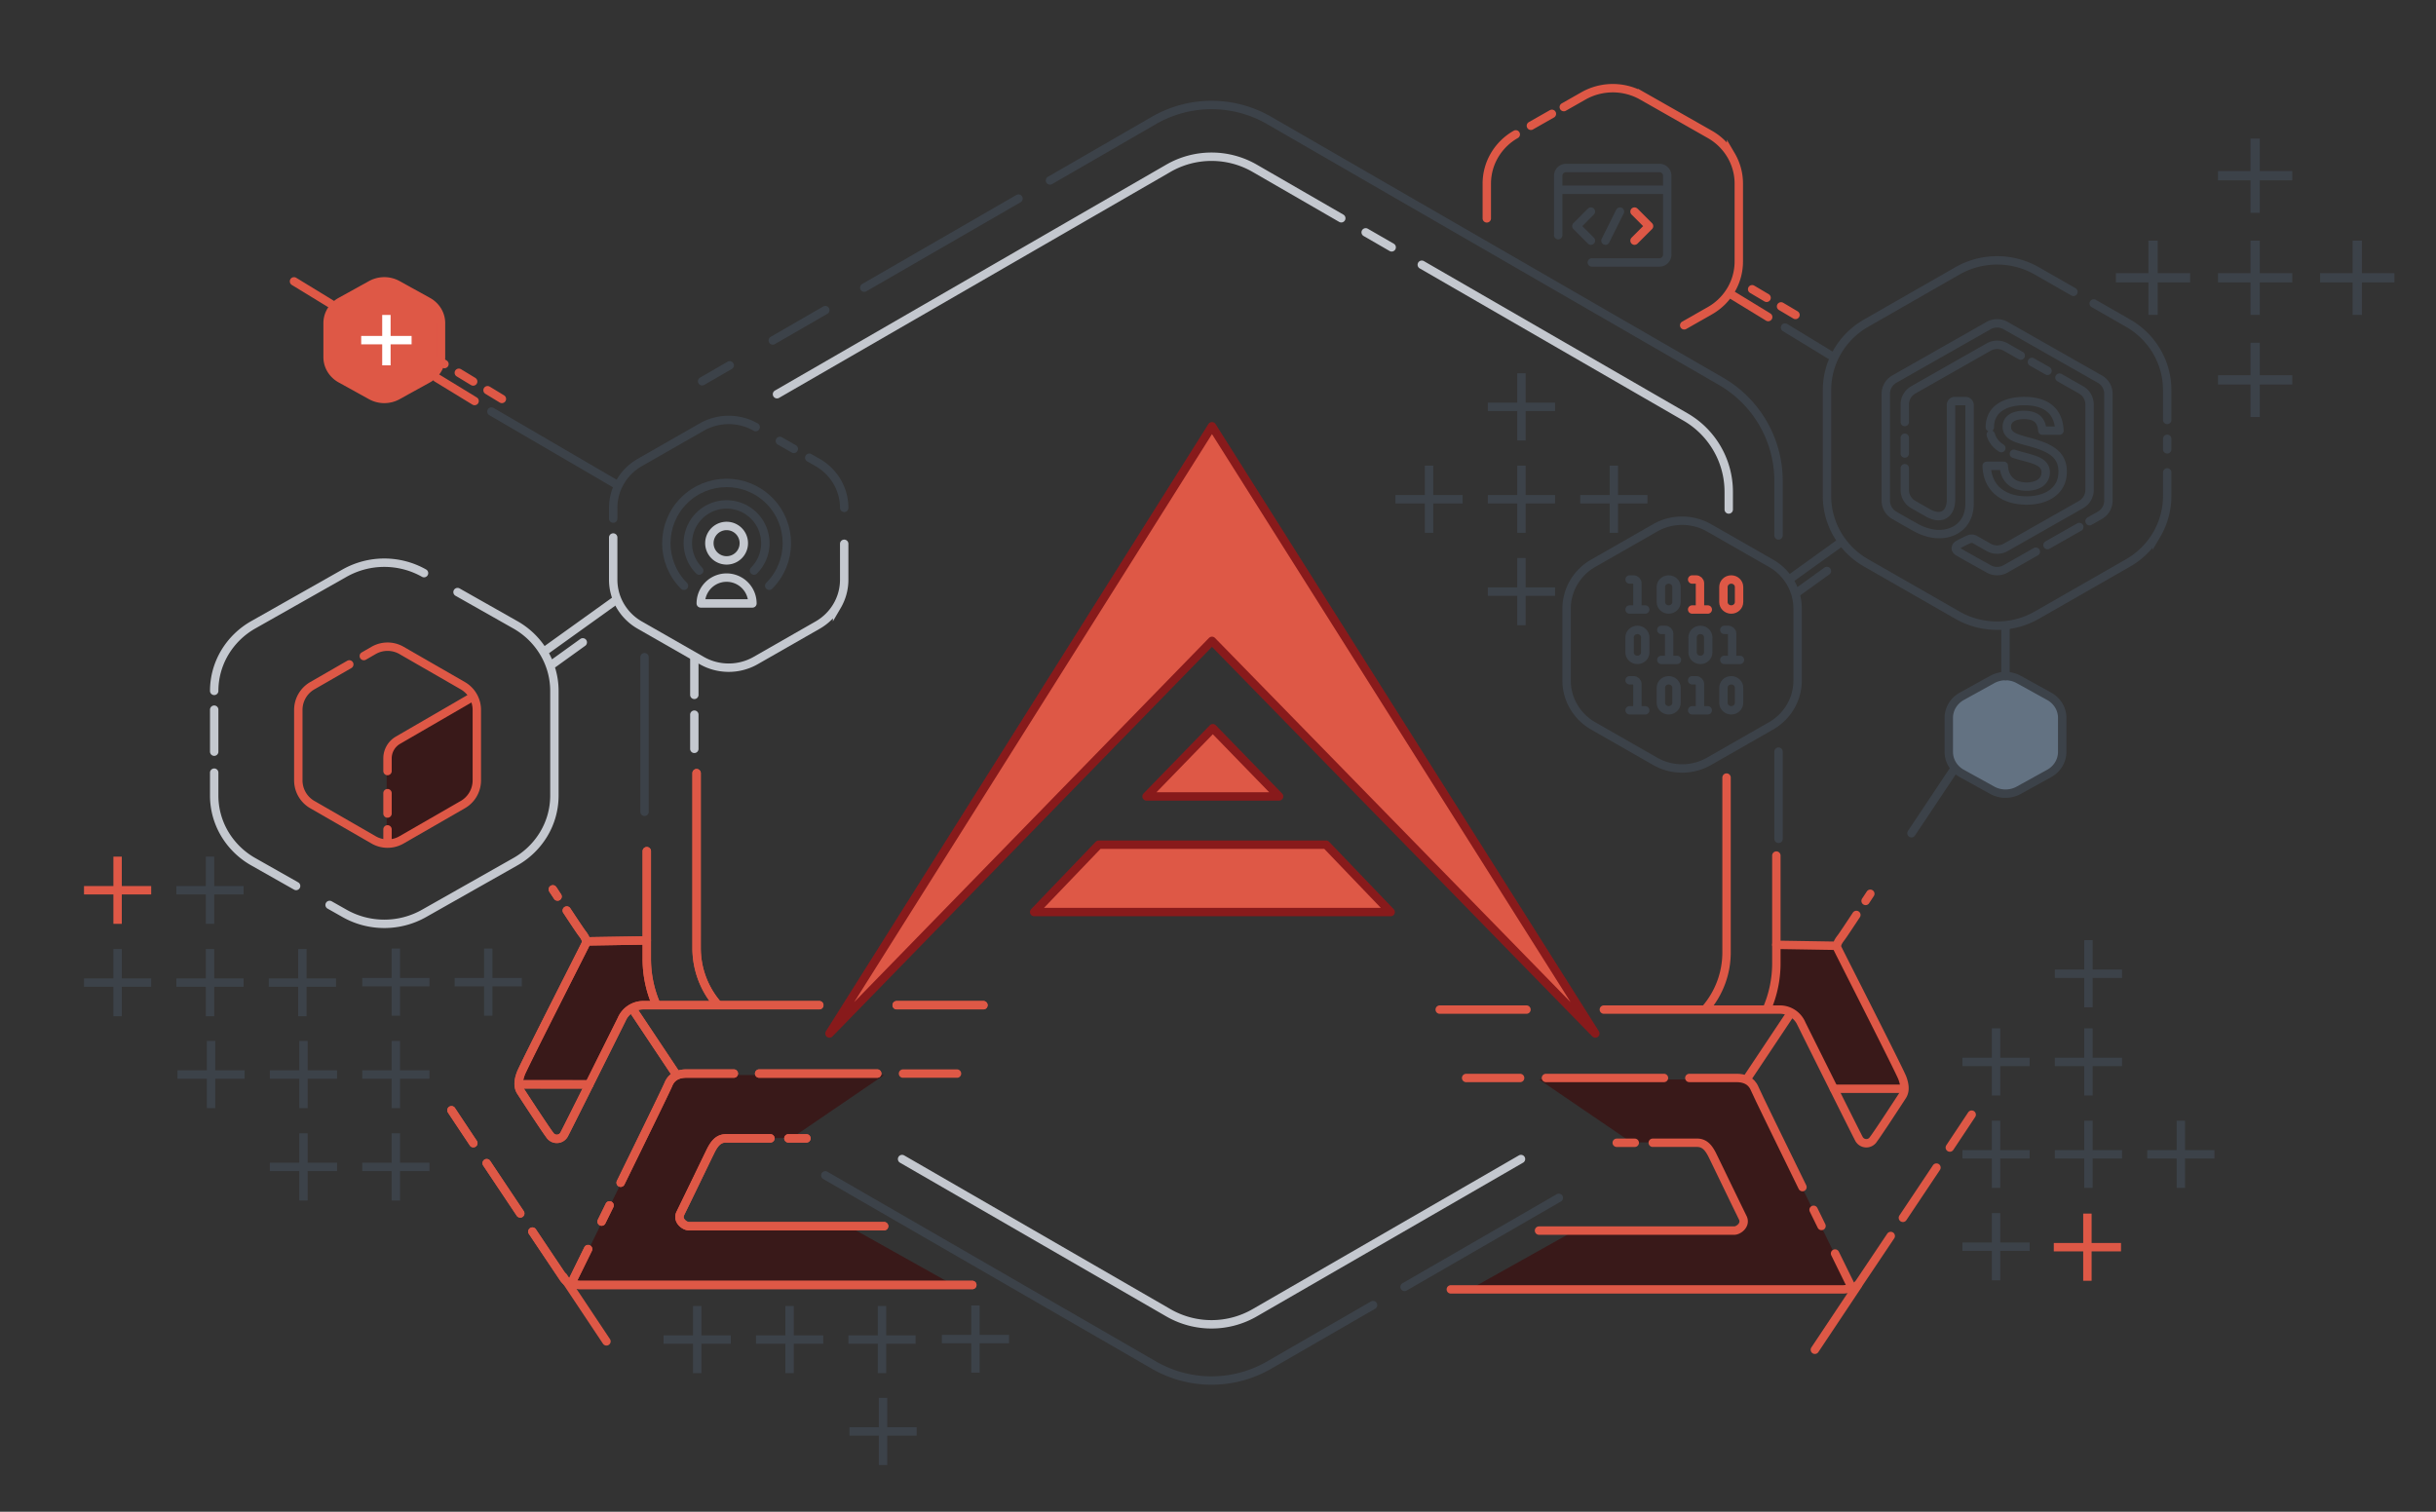 <svg width="580" height="360" fill="none" xmlns="http://www.w3.org/2000/svg"><rect width="100%" height="100%" fill="#333333" stroke="none"/><g clip-path="url(#keep_clip0_1493_15400)"><path d="M167.172 90.793 173.739 87m249.722 112.754v-20.752m-270.003 14.323V156.5m270.003-28.998v-12.958a27.428 27.428 0 0 0-13.714-23.752L302.173 28.678a27.425 27.425 0 0 0-27.427 0l-24.747 14.289m-66 38.11 12.5-7.218m9.279-5.358 36.721-21.204m128.641 237.96-36.721 21.203m-7.5 4.331-24.746 14.289a27.429 27.429 0 0 1-27.428 0L196.5 279.899" stroke="#3C4249" stroke-width="2" stroke-linecap="round"/><path d="m214.781 276.011 63.393 36.604a20.567 20.567 0 0 0 20.571 0l63.393-36.604m-196.822-97.684v-8.142m246.287-48.858v-4.209a20.577 20.577 0 0 0-10.285-17.815l-62.795-36.258m-7.174-4.143-6.186-3.571m-5.814-3.357-20.604-11.897a20.57 20.57 0 0 0-20.571 0L185 93.877m-19.684 63.165v8.429" stroke="#C4C8CF" stroke-width="2" stroke-linecap="round" stroke-linejoin="round"/><path d="M428.075 242.992a4.853 4.853 0 0 0-3.429-2.573s-4.082.117-3.428-.857c1.297-1.937 1.714-14.571 1.714-14.571l13.714-.001 16.285 31.713v2.573h-16.285s-7.539-14.078-8.571-16.284zm12.862 64.057-91.002.001 25.001-14.001h38.501l2-3-10-18h-17.001l-22-15h49.001l2 2 23.5 48zm-292.074-65.105a4.859 4.859 0 0 1 3.429-2.572s4.081.116 3.428-.857c-1.297-1.937-1.714-14.571-1.714-14.571l-13.714-.001-16.284 31.713-.001 2.573h16.285s7.539-14.079 8.571-16.285zM136 306.001h91l-25-14h-38.5l-2-3 10-18h17l22-15h-49l-2 2-23.5 48z" fill="#391919"/><path d="m368.08 256.704 28.103-.001m44.52 49.512-3.789-7.71m-34.694-41.802 11.288-.001c1.634 0 3.462.529 4.287 2.573.403.998 5.871 12.207 11.363 23.42m4.538 9.256-1.891-3.856m-15.726-31.391 10.283-15.428m5.748 80.152L442.393 306m-5.398-80.778-14.057-.228m29.999 34.282-16.29.003m-74.712-2.572-12.856.001" stroke="#DE5846" stroke-width="2" stroke-linecap="round"/><path d="m426.437 307.049 12.5-.001c.658-.035 1.91-.205 2.5-.5.589-.294.792-.483 1.215-.989.173-.247 3.338-4.967 7.524-11.222m-56.664-22.204 10.57-.001c1.819.001 2.728 1.297 3.429 2.572.371.676 3.876 8.022 7.441 15.305.821 1.679-1.016 3.04-2.016 3.04h-46.501m94.626-15.001c-2.61 3.911-5.396 8.081-7.99 11.961m-8.88-75.467 1.12-1.699m-3.322 5.042c-1.683 2.552-3.238 4.892-3.624 5.391-.895 1.156-1.162 1.872-.856 2.572.306.701 14.75 29.031 15.427 30.856.678 1.826.694 3.21 0 4.286-.693 1.075-5.764 8.851-6.857 10.285a1.994 1.994 0 0 1-3.428 0c-.632-1.149-12.442-24.859-13.714-27.428a5.604 5.604 0 0 0-5.145-3.426l-41.922.001m87.577 25.021a3200.832 3200.832 0 0 1-5.204 7.831m-121.45-32.852h20.649m25.78 31.715h-4.285m45.5 34.911-85.001.001" stroke="#DE5846" stroke-width="2" stroke-linecap="round"/><path d="m422.942 203.744-.001 25.649a27.394 27.394 0 0 1-2.233 10.84m-9.625-55.064v14.817l-.001 26.834c0 4.894-1.744 9.627-4.92 13.35m-197.307 15.485h-28.101m-44.52 49.512s1.525-3.101 3.788-7.709m34.695-41.803h-11.289c-1.633 0-3.461.528-4.286 2.572-.403.998-5.871 12.207-11.364 23.42m-4.538 9.256 1.892-3.856m15.727-31.39-10.284-15.428m-10.633-16.054 14.056-.229m-29.997 34.283 16.289.003m74.71-2.573h12.856" stroke="#DE5846" stroke-width="2" stroke-linecap="round"/><path d="M150.5 306.001H138c-.658-.036-1.91-.206-2.5-.5-.589-.295-.792-.484-1.215-.989-.173-.247-3.338-4.967-7.524-11.223m56.664-22.204-10.57-.001c-1.819.002-2.728 1.297-3.429 2.572-.371.676-3.876 8.022-7.441 15.305-.822 1.679 1.015 3.04 2.015 3.04h46.5M115.877 277c2.609 3.912 5.395 8.081 7.989 11.961m8.881-75.466-1.12-1.699m3.322 5.042c1.683 2.552 3.237 4.892 3.623 5.39.896 1.157 1.163 1.873.857 2.573-.307.7-14.75 29.03-15.428 30.856-.678 1.825-.693 3.21 0 4.285.694 1.076 5.764 8.851 6.857 10.285a1.998 1.998 0 0 0 2.701.715c.3-.171.551-.418.728-.715.631-1.149 12.442-24.859 13.713-27.427a5.605 5.605 0 0 1 5.145-3.427l41.921.001m-87.575 25.022c1.336 2.019 3.147 4.745 5.203 7.831m121.449-32.853h-20.649m-25.78 31.714H192m-45.5 34.913h85" stroke="#DE5846" stroke-width="2" stroke-linecap="round"/><path d="M153.997 202.697v25.649a27.398 27.398 0 0 0 2.233 10.84m9.625-55.064v14.817l.001 26.834a20.563 20.563 0 0 0 4.92 13.35m38.079 16.532h-28.101m-44.52 49.512s1.525-3.101 3.788-7.709m34.695-41.803h-11.289c-1.633 0-3.461.528-4.286 2.572-.403.998-5.871 12.207-11.364 23.42m-4.538 9.256 1.892-3.856m15.726-31.39-10.283-15.428m-6.182 79.199L134.11 304m5.832-79.825 14.056-.229m-29.997 34.283 16.289.003" stroke="#DE5846" stroke-width="2" stroke-linecap="round"/><path d="M150.5 306.001H138c-.658-.036-1.91-.206-2.5-.5-.59-.295-.792-.484-1.216-.989a4111.18 4111.18 0 0 1-7.523-11.223m56.663-22.204-10.569-.001c-1.819.002-2.728 1.297-3.429 2.572-.372.676-3.877 8.022-7.441 15.305-.822 1.679 1.015 3.04 2.015 3.04h46.5M115.877 277c2.609 3.912 5.395 8.081 7.989 11.961m8.881-75.466-1.12-1.699m3.322 5.042c1.683 2.552 3.237 4.892 3.623 5.39.895 1.157 1.163 1.873.856 2.573-.306.7-14.749 29.03-15.427 30.856-.678 1.825-.693 3.21 0 4.285.694 1.076 5.764 8.851 6.857 10.285a1.994 1.994 0 0 0 3.428 0c.632-1.149 12.442-24.859 13.714-27.427a5.614 5.614 0 0 1 5.145-3.427l41.921.001m-87.575 25.022c1.335 2.019 3.147 4.745 5.203 7.831m121.449-32.853h-20.649m-25.78 31.714h4.285M146.5 306.001h85" stroke="#DE5846" stroke-width="2" stroke-linecap="round"/><path d="m153.996 202.697.001 25.649a27.398 27.398 0 0 0 2.233 10.84m9.625-55.064v41.651c0 4.894 1.745 9.627 4.92 13.35" stroke="#DE5846" stroke-width="2" stroke-linecap="round"/><path d="m288.566 152.613-91.076 93.503 91.076-144.612 91.277 144.612-91.277-93.503zm-42.341 64.581 15.378-16.047h54.127l15.379 16.047h-84.884zm26.763-27.536 15.779-16.244 15.778 16.242-31.557.002z" fill="#DE5846" stroke="#881A1B" stroke-width="2" stroke-linecap="round" stroke-linejoin="round"/><path d="M516 100v-7.122c0-3.222-.859-6.387-2.493-9.18a18.597 18.597 0 0 0-6.816-6.743l-8.191-4.69M516 104.5v2.5m0 5.5v5.622c0 3.222-.859 6.387-2.493 9.181a18.597 18.597 0 0 1-6.816 6.742l-21.732 12.443a19.032 19.032 0 0 1-9.458 2.512c-3.324 0-6.588-.867-9.458-2.512l-21.732-12.443a18.603 18.603 0 0 1-6.818-6.742 18.185 18.185 0 0 1-2.493-9.181V92.878c0-3.222.86-6.387 2.493-9.181a18.607 18.607 0 0 1 6.818-6.742l21.732-12.443A19.026 19.026 0 0 1 475.501 62c3.323 0 6.587.867 9.458 2.512l8.711 4.988" stroke="#3C4249" stroke-width="2" stroke-linecap="round"/><path d="M473.771 101.761c0-4.418 3.744-6.253 8.171-6.253 5.125 0 8.17 2.245 8.403 7.04h-4.077c-.182-2.766-1.78-3.734-4.409-3.734-2.064 0-4.044.737-4.044 2.816 0 2.209 2.263 2.782 5.241 3.584 5.059 1.344 8.054 2.946 8.054 7.103 0 4.828-4.143 6.874-8.553 6.874-5.84 0-9.404-3.157-9.537-8.263h4.076c.167 3.159 2.217 4.957 5.428 4.957 2.713 0 4.543-1.277 4.543-3.388 0-2.521-2.629-3.045-5.941-3.944a38.747 38.747 0 0 1-1.626-.489m5.224 23.313-7.19 4.086a4.117 4.117 0 0 1-4.069 0l.004-.004s-6.305-3.49-7.244-4.082c-.939-.592-.53-1.359 0-1.675.88-.497 1.786-.944 2.716-1.342a1.693 1.693 0 0 1 1.418.208l3.125 1.777a4.114 4.114 0 0 0 4.069 0l17.922-10.185a4.04 4.04 0 0 0 1.494-1.471 4 4 0 0 0 .548-2.014V96.322a4 4 0 0 0-.548-2.015 4.044 4.044 0 0 0-1.494-1.471l-5.13-2.915M487.5 129.8l7.566-4.3m2.446-1.39 2.446-1.39a4.047 4.047 0 0 0 1.494-1.471 4 4 0 0 0 .548-2.014v-25.47a4.001 4.001 0 0 0-.548-2.014 4.046 4.046 0 0 0-1.494-1.472l-22.424-12.742a4.12 4.12 0 0 0-4.069 0l-22.423 12.742c-.62.352-1.136.86-1.494 1.472a3.981 3.981 0 0 0-.548 2.015v25.469c0 .707.189 1.402.548 2.014a4.04 4.04 0 0 0 1.494 1.471s2.151 1.273 5.167 2.936c6.313 3.482 12.73.772 12.73-5.674V96.518a.953.953 0 0 0-.279-.731.968.968 0 0 0-.74-.274h-2.377a.918.918 0 0 0-.758.255.89.89 0 0 0-.26.75v22.459c0 3.351-2.218 5.017-5.5 3.152l-3.463-1.968a4.05 4.05 0 0 1-1.494-1.472 3.997 3.997 0 0 1-.548-2.014V111.5m33.98-23.196-3.703-2.104m-2.671-1.518-3.573-2.03a4.12 4.12 0 0 0-4.069 0l-17.922 10.184c-.62.352-1.135.86-1.494 1.471a4 4 0 0 0-.548 2.015v4.178m0 7.5v-3.75m22.98 2.465c-1.178-.755-2.099-1.767-2.504-3.215" stroke="#3C4249" stroke-width="2" stroke-linecap="round" stroke-linejoin="round"/><path d="M360.897 32.002a13.73 13.73 0 0 0-5.05 4.959A13.306 13.306 0 0 0 354 43.715V52m47 25.47 6.104-3.471a13.733 13.733 0 0 0 5.05-4.96A13.314 13.314 0 0 0 414 62.285v-18.57c0-2.37-.637-4.699-1.846-6.754a13.732 13.732 0 0 0-5.05-4.96l-16.097-9.153A14.176 14.176 0 0 0 384.001 21c-2.462 0-4.88.638-7.006 1.848l-4.664 2.652m-7.831 4.453 5-2.843" stroke="#DE5846" stroke-width="2" stroke-linecap="round"/><path d="M379 62.5h16.098a1.869 1.869 0 0 0 1.863-1.864V41.855A1.86 1.86 0 0 0 395.107 40h-22.244A1.869 1.869 0 0 0 371 41.864V56m25.961-10.808H371" stroke="#3C4249" stroke-width="2" stroke-linecap="round" stroke-linejoin="round"/><path d="m389.173 50.385 3.461 3.461-3.461 3.462" stroke="#DE5846" stroke-width="2" stroke-linecap="round" stroke-linejoin="round"/><path d="m378.788 50.385-3.461 3.461 3.461 3.462m6.923-6.923-3.461 6.923" stroke="#3C4249" stroke-width="2" stroke-linecap="round" stroke-linejoin="round"/><path d="M428 162.06c0 2.185-.584 4.331-1.693 6.226a12.629 12.629 0 0 1-4.628 4.572l-14.756 8.439a12.94 12.94 0 0 1-6.422 1.703c-2.257 0-4.473-.588-6.423-1.703l-14.756-8.439a12.617 12.617 0 0 1-4.629-4.572A12.318 12.318 0 0 1 373 162.06v-17.12c0-2.185.584-4.331 1.693-6.226a12.617 12.617 0 0 1 4.629-4.572l14.756-8.439a12.944 12.944 0 0 1 6.423-1.703c2.256 0 4.473.588 6.422 1.703l14.756 8.439a12.629 12.629 0 0 1 4.628 4.572A12.321 12.321 0 0 1 428 144.94v17.12z" stroke="#3C4249" stroke-width="2" stroke-linecap="round"/><path d="M402.894 138h.93c.515 0 .931.4.931.894v6.255m-1.861 0h3.723m7.447-1.787c0 .987-.834 1.787-1.862 1.787s-1.862-.8-1.862-1.787v-3.575c0-.987.834-1.787 1.862-1.787s1.862.8 1.862 1.787v3.575z" stroke="#DE5846" stroke-width="2" stroke-linecap="round" stroke-linejoin="round"/><path d="M387.999 138h.931c.514 0 .931.4.931.894v6.255m-1.862 0h3.723M387.999 162h.931c.514 0 .931.4.931.894v6.255m-1.862 0h3.723m3.83-19.149h.931c.514 0 .931.4.931.894v6.255m-1.862 0h3.724M410.552 150h.931c.514 0 .931.4.931.894v6.255m-1.862 0h3.724M402.893 162h.93c.515 0 .931.4.931.894v6.255m-1.861 0h3.723m-7.447-25.787c0 .987-.833 1.787-1.861 1.787-1.029 0-1.862-.8-1.862-1.787v-3.575c0-.987.833-1.787 1.862-1.787 1.028 0 1.861.8 1.861 1.787v3.575zm0 24c0 .987-.833 1.787-1.861 1.787-1.029 0-1.862-.8-1.862-1.787v-3.575c0-.987.833-1.787 1.862-1.787 1.028 0 1.861.8 1.861 1.787v3.575zm-7.447-12c0 .987-.833 1.787-1.861 1.787s-1.862-.8-1.862-1.787v-3.575c0-.987.834-1.787 1.862-1.787s1.861.8 1.861 1.787v3.575zm15 0c0 .987-.833 1.787-1.861 1.787s-1.862-.8-1.862-1.787v-3.575c0-.987.834-1.787 1.862-1.787s1.861.8 1.861 1.787v3.575zm7.341 12c0 .987-.834 1.787-1.862 1.787s-1.862-.8-1.862-1.787v-3.575c0-.987.834-1.787 1.862-1.787s1.862.8 1.862 1.787v3.575z" stroke="#3C4249" stroke-width="2" stroke-linecap="round" stroke-linejoin="round"/><path d="M179.923 101.703a12.94 12.94 0 0 0-6.422-1.703c-2.257 0-4.473.588-6.423 1.703l-14.756 8.439a12.617 12.617 0 0 0-4.629 4.572A12.321 12.321 0 0 0 146 120.94v2.56m55-2.56c0-2.185-.584-4.331-1.693-6.226a12.629 12.629 0 0 0-4.628-4.572L192.682 109M189 106.894 185.687 105" stroke="#3C4249" stroke-width="2" stroke-linecap="round"/><path d="M201 129.5v8.56c0 2.185-.584 4.331-1.693 6.226a12.629 12.629 0 0 1-4.628 4.572l-14.756 8.439a12.94 12.94 0 0 1-6.422 1.703c-2.257 0-4.473-.588-6.423-1.703l-14.756-8.439a12.617 12.617 0 0 1-4.629-4.572A12.318 12.318 0 0 1 146 138.06V128" stroke="#C4C8CF" stroke-width="2" stroke-linecap="round"/><path clip-rule="evenodd" d="M173 133.45a4.1 4.1 0 1 0-.001-8.201 4.1 4.1 0 0 0 .001 8.201zm-6.151 10.25a6.15 6.15 0 0 1 12.301 0h-12.301z" stroke="#C4C8CF" stroke-width="2" stroke-linecap="round" stroke-linejoin="round"/><path d="M166.476 135.873a9.227 9.227 0 0 1 0-13.047 9.225 9.225 0 1 1 13.047 13.047" stroke="#3C4249" stroke-width="2" stroke-linecap="round" stroke-linejoin="round"/><path d="M162.852 139.497c-5.604-5.604-5.604-14.69.001-20.294 5.604-5.604 14.69-5.604 20.294 0 5.604 5.604 5.604 14.69 0 20.294" stroke="#3C4249" stroke-width="2" stroke-linecap="round" stroke-linejoin="round"/><path d="M92.068 200.979v-19.157c0-1.947-.09-4.024 2.915-5.83s17.492-9.995 17.492-9.995a7.062 7.062 0 0 1 .832 3.331v15.409c0 3.787-1.082 5.474-2.915 6.664-1.833 1.19-12.851 7.678-14.993 8.743-2.141 1.066-3.331.835-3.331.835z" fill="#391919"/><path d="M86.127 155.362a1 1 0 0 0 .999 1.733l-.999-1.733zm2.826-.473-.5-.867.5.867zm3.325-.889v-1 1zm3.325.889-.5.866v.001l.5-.867zm14.588 8.4.499-.867-.499.867zm3.339 5.774h1-1zm0 16.768h-1 1zm-3.339 5.774-.499-.866.499.866zm-14.589 8.401.499.866-.499-.866zm-3.325.889v-1 1zm-3.325-.889.5-.867-.5.867zm-14.588-8.4-.5.867.5-.867zm-3.339-5.774h-1 1zm0-16.768h-1 1zm3.339-5.774-.5-.867.5.867zm9.287-4.194a1 1 0 1 0-.998-1.733l.998 1.733zm3.475-2.001 2.326-1.34-.998-1.733-2.327 1.34.999 1.733zm2.326-1.34a5.672 5.672 0 0 1 2.826-.755v-2a7.67 7.67 0 0 0-3.824 1.022l.998 1.733zm2.826-.755c.991 0 1.966.261 2.826.755l.998-1.733A7.67 7.67 0 0 0 92.278 153v2zm2.826.756 14.588 8.399.998-1.733-14.588-8.4-.998 1.734zm14.588 8.399a5.66 5.66 0 0 1 2.077 2.074l1.732-1.001a7.673 7.673 0 0 0-2.811-2.806l-.998 1.733zm2.077 2.074c.498.861.761 1.839.761 2.834h2a7.669 7.669 0 0 0-1.029-3.835l-1.732 1.001zm.761 2.834v16.768h2v-16.768h-2zm0 16.768c0 .995-.263 1.973-.761 2.835l1.732 1.001a7.665 7.665 0 0 0 1.029-3.836h-2zm-.761 2.835a5.665 5.665 0 0 1-2.077 2.073l.998 1.733a7.67 7.67 0 0 0 2.811-2.805l-1.732-1.001zm-2.077 2.073-14.589 8.4.998 1.733 14.589-8.4-.998-1.733zm-14.589 8.4a5.663 5.663 0 0 1-2.826.756v2c1.342 0 2.66-.353 3.824-1.023l-.998-1.733zm-2.826.756a5.663 5.663 0 0 1-2.826-.756l-.998 1.733a7.661 7.661 0 0 0 3.824 1.023v-2zm-2.826-.756-14.588-8.4-.998 1.734 14.588 8.399.998-1.733zm-14.588-8.4a5.655 5.655 0 0 1-2.077-2.073l-1.732 1.001a7.665 7.665 0 0 0 2.81 2.806l.999-1.734zm-2.077-2.073a5.662 5.662 0 0 1-.76-2.834h-2c0 1.346.354 2.669 1.028 3.835l1.732-1.001zm-.76-2.834v-16.768h-2v16.768h2zm0-16.768c0-.995.261-1.973.76-2.834l-1.732-1.001a7.665 7.665 0 0 0-1.029 3.835h2zm.76-2.834a5.655 5.655 0 0 1 2.077-2.073l-.998-1.734a7.664 7.664 0 0 0-2.81 2.806l1.73 1.001zm2.077-2.073 8.788-5.061-.998-1.733-8.788 5.06.998 1.734z" fill="#DE5846"/><path d="M91.265 200.368a1 1 0 1 0 2 0h-2zm2-2.862a1 1 0 0 0-2 0h2zm-2-3.773a1 1 0 0 0 2 0h-2zm2-4.85a1 1 0 1 0-2 0h2zm-2-5.265a1 1 0 0 0 2 0h-2zm1-3.023h-1 1zm2.504-4.33.499.866.003-.001-.502-.865zm18.208-9.405a1 1 0 1 0-1.004-1.73l1.004 1.73zm-19.712 33.508v-2.862h-2v2.862h2zm-2-11.485v4.85h2v-4.85h-2zm2-5.265v-3.023h-2v3.023h2zm0-3.023c0-.702.185-1.392.537-2l-1.732-1.001a5.993 5.993 0 0 0-.805 3.001h2zm.537-2a3.996 3.996 0 0 1 1.466-1.464l-.998-1.733a5.995 5.995 0 0 0-2.2 2.196l1.732 1.001zm1.469-1.465 17.706-10.27-1.004-1.73-17.706 10.27 1.004 1.73z" fill="#DE5846"/><path d="M147 115.5 117 98" stroke="#3C4249" stroke-width="2" stroke-linecap="round"/><path d="m113 95.5-9-5.5M79 72.5 70 67" stroke="#DE5846" stroke-width="2" stroke-linecap="round"/><path d="m119.5 95-14-8.5" stroke="#DE5846" stroke-width="2" stroke-linecap="round" stroke-dasharray="4 4"/><path d="M51 164.523c0-3.185.86-6.314 2.493-9.075a18.502 18.502 0 0 1 6.818-6.665l21.732-12.3A19.203 19.203 0 0 1 91.5 134c3.323 0 6.587.857 9.458 2.483M50.999 184v5.477c0 3.185.86 6.314 2.494 9.076a18.507 18.507 0 0 0 6.818 6.664l10.189 5.767M51 179v-10m57.939-28 5.561 3.147 8.191 4.636a18.493 18.493 0 0 1 6.816 6.665 17.81 17.81 0 0 1 2.493 9.075v24.954a17.81 17.81 0 0 1-2.493 9.075 18.493 18.493 0 0 1-6.816 6.665l-21.732 12.3A19.202 19.202 0 0 1 91.501 220c-3.324 0-6.588-.857-9.458-2.483l-3.564-2.017m51.293-60.5 16.728-12m-14.728 15 6.984-5.028" stroke="#C4C8CF" stroke-width="2" stroke-linecap="round"/><path d="M491 179.062a5.703 5.703 0 0 1-.831 2.955 6.105 6.105 0 0 1-2.272 2.17l-7.244 4.005a6.525 6.525 0 0 1-3.153.808 6.525 6.525 0 0 1-3.153-.808l-7.243-4.005a6.108 6.108 0 0 1-2.273-2.17 5.694 5.694 0 0 1-.831-2.955v-8.124c0-1.037.286-2.056.831-2.955a6.108 6.108 0 0 1 2.273-2.17l7.243-4.005A6.525 6.525 0 0 1 477.5 161c1.108 0 2.196.279 3.153.808l7.244 4.005a6.105 6.105 0 0 1 2.272 2.17c.544.899.831 1.918.831 2.955v8.124z" fill="#637282" stroke="#3C4249" stroke-width="2" stroke-linecap="round"/><path d="M105 85.062a5.703 5.703 0 0 1-.831 2.955 6.1 6.1 0 0 1-2.272 2.17l-7.244 4.005A6.52 6.52 0 0 1 91.5 95a6.52 6.52 0 0 1-3.153-.808l-7.243-4.005a6.102 6.102 0 0 1-2.273-2.17A5.698 5.698 0 0 1 78 85.062v-8.124c0-1.037.286-2.056.83-2.955a6.102 6.102 0 0 1 2.274-2.17l7.243-4.005A6.52 6.52 0 0 1 91.5 67a6.52 6.52 0 0 1 3.153.808l7.244 4.005a6.1 6.1 0 0 1 2.272 2.17c.544.9.831 1.918.831 2.955v8.124z" fill="#DE5846" stroke="#DE5846" stroke-width="2" stroke-linecap="round"/><path d="M477.5 161v-12m-41-64L425 78" stroke="#3C4249" stroke-width="2" stroke-linecap="round"/><path d="m421 75.5-9-5.5" stroke="#DE5846" stroke-width="2" stroke-linecap="round"/><path d="M427.5 75 414 67" stroke="#DE5846" stroke-width="2" stroke-linecap="round" stroke-dasharray="4 4"/><path d="M455.11 198.428 465.393 183M426 138l12.5-9M428 141l6.983-5.028" stroke="#3C4249" stroke-width="2" stroke-linecap="round"/><path d="M511.525 74.993h2.21v-7.736h7.735v-2.21h-7.735v-7.735h-2.21v7.735h-7.736v2.21h7.736v7.736zm24.311-24.312h2.211v-7.735h7.735v-2.21h-7.735V33h-2.211v7.736h-7.735v2.21h7.735v7.735zm0 24.312h2.211v-7.736h7.735v-2.21h-7.735v-7.735h-2.211v7.735h-7.735v2.21h7.735v7.736zm0 24.311h2.211V91.57h7.735v-2.21h-7.735v-7.736h-2.211v7.736h-7.735v2.21h7.735v7.735zm24.312-24.311h2.21v-7.736h7.736v-2.21h-7.736v-7.735h-2.21v7.735h-7.736v2.21h7.736v7.736zM95.25 263.885h-2v-7h-7v-2h7v-7h2v7h7v2h-7v7zm0 22h-2v-7h-7v-2h7v-7h2v7h7v2h-7v7zm22-44h-2v-7h-7v-2h7v-7h2v7h7v2h-7v7zm-44 22h-2v-7h-7v-2h7v-7h2v7h7v2h-7v7zm0 22h-2v-7h-7v-2h7v-7h2v7h7v2h-7v7zm22-44h-2v-7h-7v-2h7v-7h2v7h7v2h-7v7zm-44 22h-2v-7h-7v-2h7v-7h2v7h7v2h-7v7zm287.999-137h2v-7h7v-2h-7v-7h-2v7h-7v2h7v7zm135.001 156h2v-7h7v-2h-7v-7h-2v7h-7v2h7v7zm0-22h2v-7h7v-2h-7v-7h-2v7h-7v2h7v7zm0 44h2v-7h7v-2h-7v-7h-2v7h-7v2h7v7zm-113.001-200h2v-7h7v-2h-7v-7h-2v7h-7v2h7v7zm135.001 178h2v-7h7v-2h-7v-7h-2v7h-7v2h7v7zm0-22h2v-7h7v-2h-7v-7h-2v7h-7v2h7v7zm0-21h2v-7h7v-2h-7v-7h-2v7h-7v2h7v7zm-135.001-113h2v-7h7v-2h-7v-7h-2v7h-7v2h7v7zm0 22h2v-7h7v-2h-7v-7h-2v7h-7v2h7v7zm157.001 134h2v-7h7v-2h-7v-7h-2v7h-7v2h7v7zm-135.001-156h2v-7h7v-2h-7v-7h-2v7h-7v2h7v7zM51 226h-2v7h-7v2h7v7h2v-7h7v-2h-7v-7zm0-22h-2v7h-7v2h7v7h2v-7h7v-2h-7v-7zm-22 22h-2v7h-7v2h7v7h2v-7h7v-2h-7v-7zm44 0h-2v7h-7v2h7v7h2v-7h7v-2h-7v-7z" fill="#3C4249"/><path d="M29 204h-2v7h-7v2h7v7h2v-7h7v-2h-7v-7z" fill="#DE5846"/><path d="M93 75h-2v5h-5v2h5v5h2v-5h5v-2h-5v-5z" fill="#fff"/><path d="M498 289h-2v7h-7v2h7v7h2v-7h7v-2h-7v-7z" fill="#DE5846"/><path d="M211.25 348.885h-2v-7h-7v-2h7v-7h2v7h7v2h-7v7zm22-22h-2v-7h-7v-2h7v-7h2v7h7v2h-7v7zM189 311h-2v7h-7v2h7v7h2v-7h7v-2h-7v-7zm-22 0h-2v7h-7v2h7v7h2v-7h7v-2h-7v-7zm44 0h-2v7h-7v2h7v7h2v-7h7v-2h-7v-7z" fill="#3C4249"/></g><defs><clipPath id="keep_clip0_1493_15400"><path fill="#fff" d="M0 0h580v360H0z"/></clipPath></defs></svg>